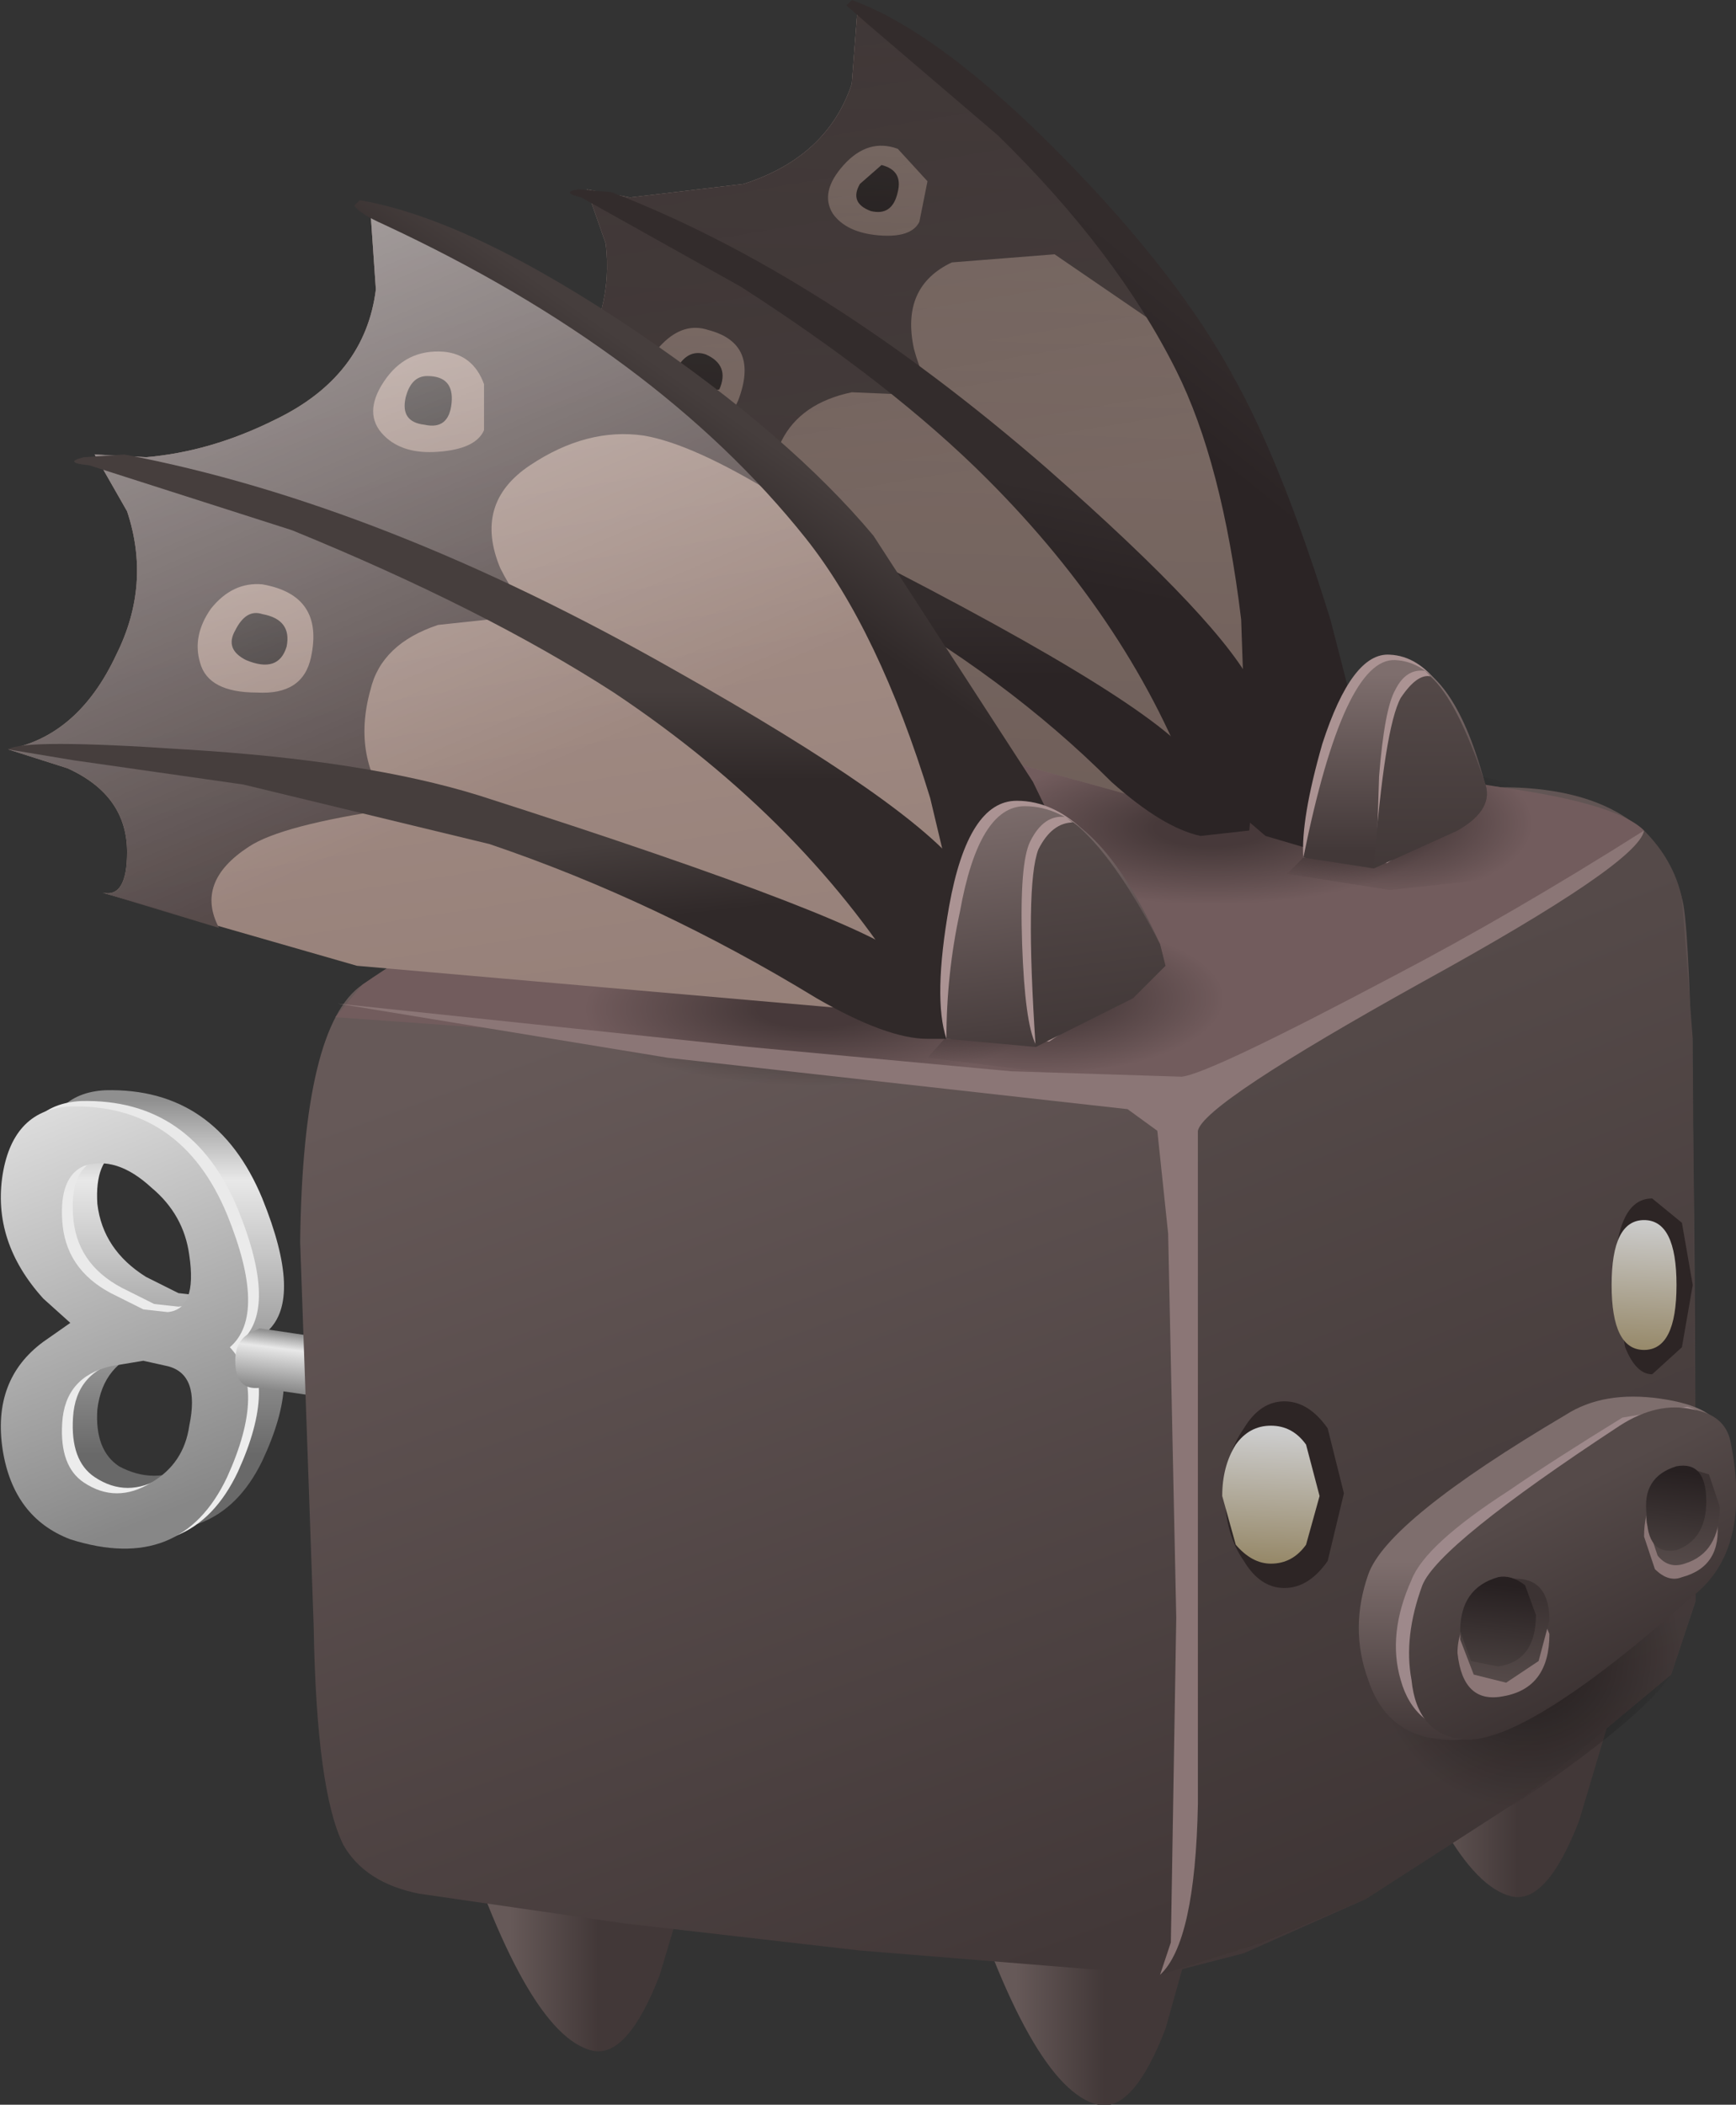 <?xml version="1.0" encoding="UTF-8" standalone="no"?>
<svg xmlns:xlink="http://www.w3.org/1999/xlink" height="38.9px" width="32.1px" xmlns="http://www.w3.org/2000/svg">
  <rect width="100%" height="100%" fill="#333333" stroke="none"/>
  <g transform="matrix(1.0, 0.0, 0.0, 1.0, 0.0, 0.0)">
    <use height="41.7" id="cubimal" transform="matrix(1.0, 0.0, 0.0, 1.0, -3.9, -1.2)" width="37.35" xlink:href="#sprite0"/>
  </g>
  <defs>
    <g id="sprite0" transform="matrix(1.0, 0.0, 0.0, 1.0, 4.3, 13.45)">
      <use height="38.9" transform="matrix(1.0, 0.0, 0.0, 1.0, -0.4, -12.25)" width="32.1" xlink:href="#sprite1"/>
    </g>
    <g id="sprite1" transform="matrix(1.0, 0.0, 0.0, 1.0, 0.0, 12.2)">
      <use height="8.45" transform="matrix(1.0, 0.0, 0.0, 1.0, 0.0, 7.95)" width="10.2" xlink:href="#sprite2"/>
      <use height="38.9" transform="matrix(1.0, 0.0, 0.0, 1.0, 0.1, -12.2)" width="32.0" xlink:href="#sprite6"/>
    </g>
    <g id="sprite2" transform="matrix(1.0, 0.0, 0.0, 1.0, 0.0, 0.0)">
      <use height="8.15" transform="matrix(1.0, 0.0, 0.0, 1.0, 0.7, 0.0)" width="4.55" xlink:href="#sprite3"/>
      <use height="8.15" transform="matrix(1.0, 0.0, 0.0, 1.0, 0.2, 0.2)" width="4.6" xlink:href="#sprite4"/>
      <use height="8.15" transform="matrix(1.0, 0.0, 0.0, 1.0, 0.0, 0.3)" width="4.6" xlink:href="#sprite5"/>
      <use height="1.9" transform="matrix(1.0, 0.0, 0.0, 1.0, 4.35, 4.4)" width="5.85" xlink:href="#shape3"/>
    </g>
    <g id="sprite3" transform="matrix(1.0, 0.0, 0.0, 1.0, 0.0, 0.0)">
      <use height="8.15" transform="matrix(1.0, 0.0, 0.0, 1.0, 0.0, 0.0)" width="4.55" xlink:href="#shape0"/>
    </g>
    <g id="shape0" transform="matrix(1.0, 0.0, 0.0, 1.0, 0.0, 0.0)">
      <path d="M3.5 5.9 Q3.6 5.0 3.05 4.75 L2.6 4.7 2.0 4.8 Q1.2 5.05 1.1 5.9 1.05 6.65 1.5 6.95 2.15 7.3 2.8 6.95 3.4 6.6 3.5 5.9 M0.05 1.25 Q0.2 0.05 1.25 0.0 3.3 -0.05 4.15 2.0 4.9 3.85 4.25 4.45 4.9 5.25 4.15 6.85 3.3 8.6 1.25 7.95 0.2 7.6 0.05 6.35 -0.15 5.05 0.8 4.35 L1.25 4.0 0.8 3.55 Q-0.15 2.5 0.05 1.25 M3.5 2.75 Q3.4 2.0 2.8 1.5 2.15 0.9 1.5 1.1 1.05 1.3 1.1 2.1 1.2 2.95 2.0 3.45 L2.6 3.75 3.05 3.8 Q3.6 3.75 3.5 2.75" fill="url(#gradient0)" fill-rule="evenodd" stroke="none"/>
    </g>
    <linearGradient gradientTransform="matrix(0.0, 0.004, 0.004, 0.0, 2.25, 3.45)" gradientUnits="userSpaceOnUse" id="gradient0" spreadMethod="pad" x1="-819.2" x2="819.2">
      <stop offset="0.0" stop-color="#8f8f8f"/>
      <stop offset="0.227" stop-color="#e8e8e8"/>
      <stop offset="1.0" stop-color="#696969"/>
    </linearGradient>
    <g id="sprite4" transform="matrix(1.0, 0.0, 0.0, 1.0, 0.0, 0.0)">
      <use height="8.15" transform="matrix(1.0, 0.0, 0.0, 1.0, 0.0, 0.0)" width="4.6" xlink:href="#shape1"/>
    </g>
    <g id="shape1" transform="matrix(1.0, 0.0, 0.0, 1.0, 0.0, 0.0)">
      <path d="M2.05 4.8 Q1.2 5.0 1.15 5.85 1.1 6.65 1.55 6.95 2.15 7.35 2.8 6.95 3.4 6.6 3.5 5.9 3.65 5.0 3.1 4.8 L2.65 4.7 2.05 4.8 M0.05 1.25 Q0.25 0.05 1.3 0.0 3.35 -0.05 4.2 2.0 4.95 3.85 4.25 4.45 4.95 5.2 4.2 6.85 3.35 8.65 1.3 8.0 0.25 7.6 0.05 6.35 -0.15 5.05 0.8 4.35 L1.3 4.0 0.8 3.55 Q-0.15 2.5 0.05 1.25 M1.55 1.1 Q1.1 1.3 1.15 2.1 1.2 3.0 2.05 3.45 L2.65 3.75 3.1 3.8 Q3.65 3.75 3.5 2.75 3.4 2.0 2.8 1.5 2.15 0.9 1.55 1.1" fill="url(#gradient1)" fill-rule="evenodd" stroke="none"/>
    </g>
    <linearGradient gradientTransform="matrix(0.002, 0.005, 0.005, -0.002, 1.85, 3.25)" gradientUnits="userSpaceOnUse" id="gradient1" spreadMethod="pad" x1="-819.2" x2="819.2">
      <stop offset="0.0" stop-color="#e8e8e8"/>
      <stop offset="1.0" stop-color="#ededed"/>
    </linearGradient>
    <g id="sprite5" transform="matrix(1.0, 0.0, 0.0, 1.0, 0.0, 0.0)">
      <use height="8.15" transform="matrix(1.0, 0.0, 0.0, 1.0, 0.0, 0.0)" width="4.6" xlink:href="#shape2"/>
    </g>
    <g id="shape2" transform="matrix(1.0, 0.0, 0.0, 1.0, 0.0, 0.0)">
      <path d="M2.05 4.8 Q1.2 5.0 1.15 5.85 1.1 6.65 1.55 6.95 2.15 7.35 2.8 6.95 3.4 6.6 3.5 5.9 3.7 4.95 3.1 4.8 L2.65 4.7 2.05 4.8 M0.05 1.25 Q0.25 0.05 1.3 0.0 3.35 -0.05 4.2 2.0 4.95 3.85 4.25 4.45 4.95 5.2 4.2 6.85 3.35 8.65 1.3 8.0 0.25 7.6 0.05 6.35 -0.15 5.05 0.8 4.35 L1.3 4.0 0.8 3.55 Q-0.15 2.5 0.05 1.25 M3.5 2.75 Q3.4 2.0 2.8 1.5 2.15 0.9 1.55 1.1 1.1 1.3 1.15 2.1 1.2 3.0 2.05 3.45 L2.65 3.75 3.1 3.8 Q3.65 3.75 3.5 2.75" fill="url(#gradient2)" fill-rule="evenodd" stroke="none"/>
    </g>
    <linearGradient gradientTransform="matrix(0.002, 0.005, 0.005, -0.002, 1.85, 3.25)" gradientUnits="userSpaceOnUse" id="gradient2" spreadMethod="pad" x1="-819.2" x2="819.2">
      <stop offset="0.0" stop-color="#e8e8e8"/>
      <stop offset="1.0" stop-color="#878787"/>
    </linearGradient>
    <g id="shape3" transform="matrix(1.0, 0.0, 0.0, 1.0, -4.35, -4.4)">
      <path d="M10.2 6.3 L4.8 5.5 Q4.35 5.55 4.35 5.0 4.35 4.65 4.6 4.5 L4.8 4.4 10.2 5.2 10.2 6.3" fill="url(#gradient3)" fill-rule="evenodd" stroke="none"/>
    </g>
    <linearGradient gradientTransform="matrix(-1.0E-4, 8.0E-4, 8.0E-4, 1.0E-4, 7.3, 5.4)" gradientUnits="userSpaceOnUse" id="gradient3" spreadMethod="pad" x1="-819.2" x2="819.2">
      <stop offset="0.0" stop-color="#8f8f8f"/>
      <stop offset="0.227" stop-color="#e8e8e8"/>
      <stop offset="1.0" stop-color="#696969"/>
    </linearGradient>
    <g id="sprite6" transform="matrix(1.0, 0.0, 0.0, 1.0, 5.9, 12.2)">
      <use height="38.9" transform="matrix(1.0, 0.0, 0.0, 1.0, -5.9, -12.2)" width="32.0" xlink:href="#shape4"/>
    </g>
    <g id="shape4" transform="matrix(1.0, 0.0, 0.0, 1.0, 5.9, 12.2)">
      <path d="M2.35 21.1 L7.05 21.45 6.2 24.3 Q5.6 25.85 4.95 25.7 3.7 25.4 2.35 21.1" fill="url(#gradient4)" fill-rule="evenodd" stroke="none"/>
      <path d="M11.7 22.1 L16.35 22.45 15.55 25.3 Q14.95 26.85 14.3 26.7 13.05 26.4 11.7 22.1" fill="url(#gradient5)" fill-rule="evenodd" stroke="none"/>
      <path d="M19.35 18.25 L24.05 18.6 23.2 21.45 Q22.6 23.0 21.95 22.85 20.7 22.55 19.35 18.25" fill="url(#gradient6)" fill-rule="evenodd" stroke="none"/>
      <path d="M21.75 2.35 Q24.55 2.35 25.1 4.4 25.35 5.2 25.35 15.95 L25.35 17.4 24.9 18.75 22.2 21.0 19.25 22.9 17.0 23.9 15.45 24.3 9.9 23.85 5.55 23.35 1.75 22.8 Q0.75 22.6 0.35 21.9 -0.15 20.9 -0.2 17.85 L-0.45 10.75 Q-0.4 6.75 0.7 6.0 2.15 5.0 5.3 3.3 9.1 1.2 10.2 1.15 L16.0 1.7 21.75 2.35" fill="url(#gradient7)" fill-rule="evenodd" stroke="none"/>
      <path d="M25.1 4.4 L25.3 7.0 25.35 15.95 25.35 17.4 24.9 18.75 22.2 21.0 19.25 22.9 17.35 23.7 15.45 24.3 Q15.95 23.3 15.9 22.15 L15.8 8.15 15.9 8.0 18.65 6.5 22.15 4.65 24.4 3.15 Q24.95 3.7 25.1 4.4" fill="url(#gradient8)" fill-rule="evenodd" stroke="none"/>
      <path d="M22.9 4.35 L19.0 6.35 Q16.2 7.7 15.9 8.0 L7.2 7.1 0.2 6.6 0.7 6.0 Q2.15 5.0 5.3 3.3 9.1 1.2 10.2 1.15 13.6 1.0 21.75 2.35 23.9 2.65 24.4 3.15 L22.9 4.35" fill="#725c5d" fill-rule="evenodd" stroke="none"/>
      <path d="M21.35 3.1 Q21.35 3.85 19.9 4.35 L16.4 4.85 12.85 4.35 Q11.4 3.85 11.4 3.1 11.4 2.4 12.85 1.9 L16.4 1.4 19.9 1.9 Q21.35 2.4 21.35 3.1" fill="url(#gradient9)" fill-rule="evenodd" stroke="none"/>
      <path d="M14.05 6.45 Q14.05 7.15 12.6 7.7 L9.05 8.2 5.55 7.7 Q4.1 7.15 4.1 6.45 4.1 5.75 5.55 5.2 7.0 4.7 9.05 4.7 11.1 4.7 12.6 5.2 14.05 5.75 14.05 6.45" fill="url(#gradient10)" fill-rule="evenodd" stroke="none"/>
      <path d="M17.45 2.65 L17.3 2.85 15.1 2.55 7.5 0.45 7.1 0.3 3.7 -1.45 Q4.05 -1.3 4.2 -2.05 4.35 -3.0 3.5 -3.65 L2.65 -4.1 3.3 -4.25 Q4.05 -4.6 4.6 -5.35 5.35 -6.45 5.2 -7.7 L4.85 -8.7 5.65 -8.55 7.75 -8.8 Q9.3 -9.3 9.75 -10.65 L9.85 -11.95 12.05 -10.25 Q14.6 -7.95 16.2 -4.7 17.15 -2.8 17.45 0.05 17.75 2.65 17.45 2.65" fill="url(#gradient11)" fill-rule="evenodd" stroke="none"/>
      <path d="M11.7 -10.6 Q13.85 -8.75 15.4 -6.2 L13.5 -7.5 11.6 -7.35 Q10.65 -6.9 10.9 -5.75 11.05 -5.2 11.35 -4.7 L10.95 -4.9 9.75 -4.95 Q8.8 -4.75 8.45 -4.05 8.15 -3.4 8.3 -2.65 L8.45 -2.05 6.15 -1.85 Q5.2 -1.4 5.4 -0.55 L3.7 -1.45 Q4.05 -1.3 4.2 -2.05 4.35 -3.0 3.5 -3.65 L2.65 -4.1 3.3 -4.25 Q4.05 -4.6 4.6 -5.35 5.35 -6.45 5.2 -7.7 L4.85 -8.7 5.65 -8.55 7.75 -8.8 Q9.3 -9.3 9.75 -10.65 L9.85 -11.95 11.7 -10.6" fill="url(#gradient12)" fill-rule="evenodd" stroke="none"/>
      <path d="M10.6 -9.45 L11.15 -8.85 11.0 -8.1 Q10.85 -7.8 10.25 -7.85 9.65 -7.9 9.4 -8.25 9.15 -8.65 9.6 -9.15 10.05 -9.65 10.6 -9.45" fill="url(#gradient13)" fill-rule="evenodd" stroke="none"/>
      <path d="M7.1 -6.1 Q8.05 -5.85 7.65 -4.8 7.4 -4.2 6.65 -4.35 5.95 -4.5 5.9 -5.0 5.85 -5.45 6.25 -5.85 6.65 -6.25 7.1 -6.1" fill="url(#gradient14)" fill-rule="evenodd" stroke="none"/>
      <path d="M10.1 -8.3 Q9.7 -8.45 9.9 -8.8 L10.3 -9.15 Q10.7 -9.05 10.6 -8.65 10.5 -8.2 10.1 -8.3" fill="url(#gradient15)" fill-rule="evenodd" stroke="none"/>
      <path d="M7.05 -5.65 Q7.5 -5.45 7.3 -5.0 L6.6 -4.95 Q6.3 -5.15 6.55 -5.45 6.75 -5.75 7.05 -5.65" fill="url(#gradient16)" fill-rule="evenodd" stroke="none"/>
      <path d="M17.45 2.65 L17.3 2.85 15.1 2.55 7.5 0.45 7.1 0.3 3.7 -1.45 Q4.05 -1.3 4.2 -2.05 4.35 -3.0 3.5 -3.65 L2.65 -4.1 3.3 -4.25 Q4.05 -4.6 4.6 -5.35 5.35 -6.45 5.2 -7.7 L4.85 -8.7 5.65 -8.55 7.75 -8.8 Q9.3 -9.3 9.75 -10.65 L9.85 -11.95 12.05 -10.25 Q14.6 -7.95 16.2 -4.7 17.15 -2.8 17.45 0.05 17.75 2.65 17.45 2.65" fill="url(#gradient17)" fill-rule="evenodd" stroke="none"/>
      <path d="M13.7 -9.25 Q15.8 -7.1 16.8 -5.25 17.7 -3.65 18.6 -0.75 L19.4 2.35 19.1 3.1 18.25 3.5 17.4 3.25 17.05 2.95 17.05 2.15 16.95 -0.75 Q16.6 -3.65 15.75 -5.35 14.65 -7.55 12.45 -9.7 L10.05 -11.75 9.65 -12.1 9.75 -12.2 Q11.4 -11.6 13.7 -9.25" fill="url(#gradient18)" fill-rule="evenodd" stroke="none"/>
      <path d="M16.15 1.95 L17.2 2.15 17.1 3.15 16.2 3.25 Q15.5 3.1 14.55 2.25 12.6 0.3 9.9 -1.2 7.6 -2.55 3.65 -3.75 2.45 -4.0 2.65 -4.1 L5.4 -3.6 Q8.2 -2.9 9.85 -2.0 15.55 0.9 16.15 1.95" fill="url(#gradient19)" fill-rule="evenodd" stroke="none"/>
      <path d="M13.35 -3.55 Q16.65 -0.65 17.2 0.55 17.85 1.9 17.7 2.65 17.6 3.0 16.9 2.85 16.2 2.75 16.1 2.5 14.95 -0.65 12.25 -3.35 10.5 -5.1 7.7 -6.9 L4.75 -8.55 Q4.35 -8.65 4.7 -8.7 L5.3 -8.65 Q9.2 -7.15 13.35 -3.55" fill="url(#gradient20)" fill-rule="evenodd" stroke="none"/>
      <path d="M12.5 6.15 L12.35 6.4 9.75 6.45 0.6 5.65 -4.1 4.3 Q-3.65 4.4 -3.65 3.55 -3.65 2.5 -4.75 2.0 L-5.85 1.65 Q-4.55 1.4 -3.85 -0.1 -3.2 -1.4 -3.65 -2.75 L-4.25 -3.8 -3.3 -3.75 Q-2.1 -3.85 -0.9 -4.45 0.75 -5.25 0.95 -6.85 L0.85 -8.3 3.7 -6.9 Q7.05 -4.8 9.6 -1.6 11.05 0.25 12.0 3.3 12.85 6.05 12.5 6.15" fill="url(#gradient21)" fill-rule="evenodd" stroke="none"/>
      <path d="M0.95 -6.85 L0.85 -8.3 3.2 -7.15 Q6.05 -5.55 8.35 -3.05 6.8 -4.0 5.9 -4.15 4.85 -4.3 3.8 -3.6 2.75 -2.9 3.25 -1.7 3.55 -1.1 4.0 -0.65 L3.5 -0.8 2.1 -0.65 Q1.05 -0.3 0.85 0.55 0.5 1.8 1.25 2.75 -0.8 3.05 -1.4 3.45 -2.4 4.1 -1.95 4.95 L-4.1 4.3 Q-3.65 4.4 -3.65 3.55 -3.65 2.5 -4.75 2.0 L-5.85 1.65 Q-4.55 1.4 -3.85 -0.1 -3.2 -1.4 -3.65 -2.75 L-4.25 -3.8 -3.3 -3.75 Q-2.1 -3.85 -0.9 -4.45 0.75 -5.25 0.95 -6.85" fill="url(#gradient22)" fill-rule="evenodd" stroke="none"/>
      <path d="M2.2 -5.7 Q2.75 -5.65 2.95 -5.1 L2.95 -4.25 Q2.8 -3.9 2.1 -3.85 1.45 -3.8 1.1 -4.15 0.7 -4.55 1.1 -5.15 1.5 -5.75 2.2 -5.7" fill="url(#gradient23)" fill-rule="evenodd" stroke="none"/>
      <path d="M-1.15 -1.4 Q0.0 -1.2 -0.25 -0.05 -0.4 0.65 -1.25 0.6 -2.15 0.6 -2.3 0.05 -2.45 -0.45 -2.1 -0.95 -1.7 -1.45 -1.15 -1.4" fill="url(#gradient24)" fill-rule="evenodd" stroke="none"/>
      <path d="M1.9 -5.25 Q2.4 -5.25 2.35 -4.75 2.3 -4.25 1.85 -4.35 1.4 -4.4 1.5 -4.85 1.6 -5.25 1.9 -5.25" fill="url(#gradient25)" fill-rule="evenodd" stroke="none"/>
      <path d="M-1.15 -0.85 Q-0.6 -0.75 -0.7 -0.25 -0.85 0.25 -1.45 0.0 -1.85 -0.2 -1.65 -0.55 -1.45 -0.95 -1.15 -0.85" fill="url(#gradient26)" fill-rule="evenodd" stroke="none"/>
      <path d="M12.5 6.15 L12.35 6.4 9.75 6.45 0.6 5.65 -4.1 4.3 Q-3.65 4.4 -3.65 3.55 -3.65 2.5 -4.75 2.0 L-5.85 1.65 Q-4.55 1.4 -3.85 -0.1 -3.2 -1.4 -3.65 -2.75 L-4.25 -3.8 -3.3 -3.75 Q-2.1 -3.85 -0.9 -4.45 0.75 -5.25 0.95 -6.85 L0.85 -8.3 3.7 -6.9 Q7.05 -4.8 9.6 -1.6 11.05 0.25 12.0 3.3 12.85 6.05 12.5 6.15" fill="url(#gradient27)" fill-rule="evenodd" stroke="none"/>
      <path d="M13.1 2.25 L14.65 5.45 Q14.75 5.85 14.45 6.25 L13.6 6.9 12.55 6.8 12.1 6.55 11.95 5.7 11.2 2.55 Q10.25 -0.55 8.9 -2.25 6.15 -5.7 1.1 -8.05 0.65 -8.25 0.55 -8.4 L0.65 -8.5 Q2.7 -8.15 5.8 -6.05 8.6 -4.15 10.15 -2.3 L13.1 2.25" fill="url(#gradient28)" fill-rule="evenodd" stroke="none"/>
      <path d="M10.85 5.6 L12.1 5.65 12.15 6.75 11.8 7.0 11.15 7.0 Q10.4 7.0 9.1 6.25 6.15 4.45 3.05 3.4 L-1.5 2.3 -4.65 1.85 -5.85 1.65 Q-5.55 1.45 -2.6 1.65 0.75 1.85 2.85 2.5 10.2 4.85 10.85 5.6" fill="url(#gradient29)" fill-rule="evenodd" stroke="none"/>
      <path d="M11.8 3.9 Q12.85 5.25 12.75 6.1 12.7 6.5 11.9 6.5 L10.9 6.25 Q8.95 3.0 5.35 0.6 2.95 -0.95 -0.6 -2.4 L-4.35 -3.6 Q-4.85 -3.65 -4.45 -3.75 L-3.7 -3.8 Q1.05 -2.9 6.5 0.2 10.85 2.65 11.8 3.9" fill="url(#gradient30)" fill-rule="evenodd" stroke="none"/>
      <path d="M20.25 1.9 L22.3 2.35 Q23.15 2.7 23.05 3.2 23.0 3.7 22.0 4.0 L19.7 4.25 17.8 3.95 19.45 2.3 19.55 2.1 20.25 1.9" fill="url(#gradient31)" fill-rule="evenodd" stroke="none"/>
      <path d="M18.1 3.65 Q18.05 2.95 18.45 1.55 19.0 -0.15 19.7 -0.1 20.75 -0.05 21.3 2.1 21.5 2.6 20.8 3.0 L19.25 3.7 18.1 3.65" fill="#ab9393" fill-rule="evenodd" stroke="none"/>
      <path d="M18.1 3.65 Q18.85 -0.05 19.8 0.0 20.85 0.05 21.45 2.25 21.65 2.75 20.95 3.15 L19.4 3.85 18.1 3.65" fill="url(#gradient32)" fill-rule="evenodd" stroke="none"/>
      <path d="M19.65 3.75 L19.45 3.75 19.5 2.15 Q19.6 0.9 19.8 0.55 20.0 0.15 20.35 0.2 20.85 0.65 21.35 2.15 21.45 2.65 20.8 3.0 L19.65 3.75" fill="#ab9393" fill-rule="evenodd" stroke="none"/>
      <path d="M20.95 3.15 L19.4 3.85 Q19.6 1.25 19.9 0.7 20.2 0.25 20.45 0.3 20.95 0.75 21.45 2.25 21.65 2.75 20.95 3.15" fill="url(#gradient33)" fill-rule="evenodd" stroke="none"/>
      <path d="M13.85 4.85 Q15.4 4.9 16.45 5.3 17.55 5.7 17.55 6.25 17.55 6.8 16.4 7.25 L13.6 7.65 11.15 7.35 12.9 5.4 13.05 5.1 13.85 4.85" fill="url(#gradient34)" fill-rule="evenodd" stroke="none"/>
      <path d="M11.5 7.0 Q11.25 6.25 11.55 4.55 11.9 2.6 12.8 2.6 14.2 2.6 15.2 5.05 15.55 5.6 14.7 6.1 L12.95 7.0 11.5 7.0" fill="#ab9393" fill-rule="evenodd" stroke="none"/>
      <path d="M11.5 7.0 Q11.5 5.8 11.75 4.65 12.1 2.7 12.95 2.7 14.3 2.7 15.45 5.25 L15.55 5.65 14.95 6.25 13.15 7.15 11.5 7.0" fill="url(#gradient35)" fill-rule="evenodd" stroke="none"/>
      <path d="M15.25 5.1 Q15.6 5.65 14.75 6.15 L13.4 7.05 13.25 7.05 13.15 7.1 Q12.95 6.7 12.9 5.25 12.85 3.75 13.05 3.35 13.3 2.85 13.7 2.9 14.45 3.45 15.25 5.1" fill="#ab9393" fill-rule="evenodd" stroke="none"/>
      <path d="M14.95 6.25 L13.15 7.15 Q12.95 4.15 13.2 3.5 13.45 3.0 13.85 3.0 14.6 3.6 15.45 5.25 L15.55 5.65 14.95 6.25" fill="url(#gradient36)" fill-rule="evenodd" stroke="none"/>
      <path d="M25.35 14.5 L25.35 17.4 24.9 18.75 Q24.2 19.8 20.55 22.1 18.9 21.95 18.3 20.85 17.7 19.7 18.7 18.1 19.75 16.5 21.8 15.45 23.55 14.5 25.35 14.5" fill="url(#gradient37)" fill-rule="evenodd" stroke="none"/>
      <path d="M22.95 13.95 Q23.65 13.5 24.7 13.65 25.75 13.8 25.85 14.3 26.2 15.6 24.3 17.1 L22.75 18.75 Q21.7 19.9 21.05 19.95 19.7 20.05 19.3 18.85 18.95 17.9 19.3 16.9 19.65 15.9 22.95 13.95" fill="url(#gradient38)" fill-rule="evenodd" stroke="none"/>
      <path d="M24.0 14.0 L25.2 13.8 Q25.7 13.95 25.85 14.5 25.95 15.1 25.45 16.3 L25.1 17.2 Q22.2 20.0 21.1 19.85 20.15 19.75 19.9 18.85 19.65 18.0 20.1 17.0 20.35 16.35 21.9 15.35 22.7 14.8 24.0 14.0" fill="#9e898b" fill-rule="evenodd" stroke="none"/>
      <path d="M23.95 14.15 Q24.65 13.7 25.3 13.85 25.9 13.95 26.0 14.45 26.4 16.45 25.3 17.3 22.2 20.05 21.05 19.95 20.2 19.85 20.1 18.85 19.95 18.05 20.3 17.1 20.6 16.35 23.95 14.15" fill="url(#gradient39)" fill-rule="evenodd" stroke="none"/>
      <path d="M22.65 18.0 Q22.65 19.0 21.8 19.15 21.05 19.3 20.95 18.35 20.95 17.95 21.2 17.65 21.45 17.3 21.8 17.25 L22.4 17.4 22.65 18.0" fill="#8b7676" fill-rule="evenodd" stroke="none"/>
      <path d="M22.65 17.75 L22.45 18.5 21.85 18.9 21.25 18.75 21.0 18.1 Q21.0 17.7 21.25 17.4 L21.8 17.0 Q22.65 16.85 22.65 17.75" fill="url(#gradient40)" fill-rule="evenodd" stroke="none"/>
      <path d="M22.4 17.65 Q22.4 18.5 21.7 18.6 L21.2 18.5 21.0 17.95 Q21.0 17.15 21.7 16.95 21.95 16.9 22.2 17.1 L22.4 17.65" fill="url(#gradient41)" fill-rule="evenodd" stroke="none"/>
      <path d="M25.75 15.9 Q25.85 16.75 25.1 16.95 24.85 17.05 24.6 16.8 L24.4 16.2 Q24.4 15.35 25.05 15.15 L25.55 15.3 25.75 15.9" fill="#8b7676" fill-rule="evenodd" stroke="none"/>
      <path d="M25.8 15.65 Q25.8 16.5 25.15 16.7 24.85 16.8 24.65 16.55 L24.45 15.95 Q24.35 15.1 25.1 14.9 L25.6 15.05 25.8 15.65" fill="url(#gradient42)" fill-rule="evenodd" stroke="none"/>
      <path d="M25.55 15.55 Q25.55 16.25 25.0 16.45 24.45 16.55 24.45 15.8 24.35 15.1 25.0 14.9 25.55 14.8 25.55 15.55" fill="url(#gradient43)" fill-rule="evenodd" stroke="none"/>
      <path d="M18.85 15.4 L18.55 16.65 Q18.2 17.15 17.75 17.15 17.3 17.15 17.0 16.65 16.65 16.15 16.65 15.4 16.65 14.7 17.0 14.2 17.3 13.7 17.75 13.7 18.2 13.7 18.55 14.2 L18.85 15.4" fill="#2d2525" fill-rule="evenodd" stroke="none"/>
      <path d="M18.4 15.45 L18.15 16.35 Q17.9 16.7 17.5 16.7 17.15 16.7 16.85 16.35 L16.6 15.45 Q16.6 14.9 16.85 14.5 17.1 14.15 17.5 14.15 17.9 14.15 18.15 14.5 L18.4 15.45" fill="url(#gradient44)" fill-rule="evenodd" stroke="none"/>
      <path d="M25.3 11.55 L25.1 12.7 24.55 13.2 Q24.25 13.2 24.05 12.7 L23.85 11.55 Q23.85 9.95 24.55 9.95 L25.1 10.4 25.3 11.55" fill="#2d2525" fill-rule="evenodd" stroke="none"/>
      <path d="M25.0 11.55 Q25.0 12.75 24.4 12.75 23.8 12.75 23.8 11.55 23.8 10.35 24.4 10.35 25.0 10.35 25.0 11.55" fill="url(#gradient45)" fill-rule="evenodd" stroke="none"/>
      <path d="M24.4 3.15 Q24.3 3.75 20.3 5.95 16.25 8.2 16.15 8.7 L16.15 21.15 Q16.1 23.7 15.45 24.3 L15.65 23.7 15.75 17.7 15.6 10.6 15.4 8.7 14.85 8.3 6.35 7.35 0.25 6.35 7.85 7.15 12.7 7.6 15.85 7.7 Q16.35 7.65 19.75 5.85 21.95 4.7 24.4 3.15" fill="#8b7676" fill-rule="evenodd" stroke="none"/>
    </g>
    <linearGradient gradientTransform="matrix(0.001, 0.0, 0.0, -0.001, 4.25, 23.35)" gradientUnits="userSpaceOnUse" id="gradient4" spreadMethod="pad" x1="-819.2" x2="819.2">
      <stop offset="0.0" stop-color="#665958"/>
      <stop offset="1.0" stop-color="#423838"/>
    </linearGradient>
    <linearGradient gradientTransform="matrix(0.001, 0.0, 0.0, -0.001, 13.6, 24.35)" gradientUnits="userSpaceOnUse" id="gradient5" spreadMethod="pad" x1="-819.2" x2="819.2">
      <stop offset="0.0" stop-color="#665958"/>
      <stop offset="1.0" stop-color="#423838"/>
    </linearGradient>
    <linearGradient gradientTransform="matrix(0.001, 0.0, 0.0, -0.001, 21.25, 20.55)" gradientUnits="userSpaceOnUse" id="gradient6" spreadMethod="pad" x1="-819.2" x2="819.2">
      <stop offset="0.0" stop-color="#665958"/>
      <stop offset="1.0" stop-color="#423838"/>
    </linearGradient>
    <linearGradient gradientTransform="matrix(0.004, 0.011, 0.011, -0.004, 13.0, 14.0)" gradientUnits="userSpaceOnUse" id="gradient7" spreadMethod="pad" x1="-819.2" x2="819.2">
      <stop offset="0.0" stop-color="#665958"/>
      <stop offset="1.0" stop-color="#423838"/>
    </linearGradient>
    <linearGradient gradientTransform="matrix(0.004, 0.01, 0.01, -0.004, 20.55, 14.95)" gradientUnits="userSpaceOnUse" id="gradient8" spreadMethod="pad" x1="-819.2" x2="819.2">
      <stop offset="0.0" stop-color="#554a49"/>
      <stop offset="1.0" stop-color="#3c3333"/>
    </linearGradient>
    <radialGradient cx="0" cy="0" gradientTransform="matrix(0.006, 0.0, 0.0, -0.002, 16.4, 3.1)" gradientUnits="userSpaceOnUse" id="gradient9" r="819.2" spreadMethod="pad">
      <stop offset="0.216" stop-color="#000000" stop-opacity="0.376"/>
      <stop offset="0.867" stop-color="#000000" stop-opacity="0.0"/>
    </radialGradient>
    <radialGradient cx="0" cy="0" gradientTransform="matrix(0.006, 0.0, 0.0, -0.002, 9.05, 6.45)" gradientUnits="userSpaceOnUse" id="gradient10" r="819.2" spreadMethod="pad">
      <stop offset="0.216" stop-color="#000000" stop-opacity="0.376"/>
      <stop offset="0.867" stop-color="#000000" stop-opacity="0.0"/>
    </radialGradient>
    <linearGradient gradientTransform="matrix(-4.0E-4, 0.011, 0.012, 4.0E-4, 10.15, -2.3)" gradientUnits="userSpaceOnUse" id="gradient11" spreadMethod="pad" x1="-819.2" x2="819.2">
      <stop offset="0.0" stop-color="#ad978f"/>
      <stop offset="1.0" stop-color="#8d7770"/>
    </linearGradient>
    <linearGradient gradientTransform="matrix(-7.0E-4, 0.023, 0.024, 8.0E-4, 8.7, 2.35)" gradientUnits="userSpaceOnUse" id="gradient12" spreadMethod="pad" x1="-819.2" x2="819.2">
      <stop offset="0.0" stop-color="#665958"/>
      <stop offset="1.0" stop-color="#423838"/>
    </linearGradient>
    <linearGradient gradientTransform="matrix(-1.0E-4, 0.003, 0.004, 1.0E-4, 10.2, -7.4)" gradientUnits="userSpaceOnUse" id="gradient13" spreadMethod="pad" x1="-819.2" x2="819.2">
      <stop offset="0.0" stop-color="#ad978f"/>
      <stop offset="1.0" stop-color="#8d7770"/>
    </linearGradient>
    <linearGradient gradientTransform="matrix(-1.0E-4, 0.004, 0.004, 1.0E-4, 6.8, -3.85)" gradientUnits="userSpaceOnUse" id="gradient14" spreadMethod="pad" x1="-819.2" x2="819.2">
      <stop offset="0.0" stop-color="#ad978f"/>
      <stop offset="1.0" stop-color="#8d7770"/>
    </linearGradient>
    <linearGradient gradientTransform="matrix(-1.0E-4, 0.002, 0.002, 1.0E-4, 10.2, -8.1)" gradientUnits="userSpaceOnUse" id="gradient15" spreadMethod="pad" x1="-819.2" x2="819.2">
      <stop offset="0.0" stop-color="#463e3d"/>
      <stop offset="1.0" stop-color="#302929"/>
    </linearGradient>
    <linearGradient gradientTransform="matrix(-1.0E-4, 0.002, 0.002, 1.0E-4, 6.85, -4.55)" gradientUnits="userSpaceOnUse" id="gradient16" spreadMethod="pad" x1="-819.2" x2="819.2">
      <stop offset="0.0" stop-color="#463e3d"/>
      <stop offset="1.0" stop-color="#302929"/>
    </linearGradient>
    <linearGradient gradientTransform="matrix(0.001, 0.006, 0.006, -0.001, 9.05, -7.5)" gradientUnits="userSpaceOnUse" id="gradient17" spreadMethod="pad" x1="-819.2" x2="819.2">
      <stop offset="0.0" stop-color="#000000" stop-opacity="0.349"/>
      <stop offset="1.0" stop-color="#000000" stop-opacity="0.247"/>
    </linearGradient>
    <linearGradient gradientTransform="matrix(-8.0E-4, 0.001, 0.001, 8.0E-4, 15.3, -5.9)" gradientUnits="userSpaceOnUse" id="gradient18" spreadMethod="pad" x1="-819.2" x2="819.2">
      <stop offset="0.0" stop-color="#332c2c"/>
      <stop offset="1.0" stop-color="#2b2425"/>
    </linearGradient>
    <linearGradient gradientTransform="matrix(0.0, 8.0E-4, 9.0E-4, 0.0, 9.9, -0.35)" gradientUnits="userSpaceOnUse" id="gradient19" spreadMethod="pad" x1="-819.2" x2="819.2">
      <stop offset="0.0" stop-color="#332c2c"/>
      <stop offset="1.0" stop-color="#2b2425"/>
    </linearGradient>
    <linearGradient gradientTransform="matrix(-2.0E-4, 0.001, 0.001, 2.0E-4, 11.1, -2.8)" gradientUnits="userSpaceOnUse" id="gradient20" spreadMethod="pad" x1="-819.2" x2="819.2">
      <stop offset="0.0" stop-color="#332c2c"/>
      <stop offset="1.0" stop-color="#2b2425"/>
    </linearGradient>
    <linearGradient gradientTransform="matrix(0.002, 0.013, 0.013, -0.002, 3.15, 2.15)" gradientUnits="userSpaceOnUse" id="gradient21" spreadMethod="pad" x1="-819.2" x2="819.2">
      <stop offset="0.0" stop-color="#ad978f"/>
      <stop offset="1.0" stop-color="#8d7770"/>
    </linearGradient>
    <linearGradient gradientTransform="matrix(0.004, 0.027, 0.027, -0.004, 2.4, 7.5)" gradientUnits="userSpaceOnUse" id="gradient22" spreadMethod="pad" x1="-819.2" x2="819.2">
      <stop offset="0.0" stop-color="#665958"/>
      <stop offset="1.0" stop-color="#423838"/>
    </linearGradient>
    <linearGradient gradientTransform="matrix(5.0E-4, 0.004, 0.004, -5.0E-4, 2.15, -3.4)" gradientUnits="userSpaceOnUse" id="gradient23" spreadMethod="pad" x1="-819.2" x2="819.2">
      <stop offset="0.0" stop-color="#ad978f"/>
      <stop offset="1.0" stop-color="#8d7770"/>
    </linearGradient>
    <linearGradient gradientTransform="matrix(6.0E-4, 0.004, 0.004, -6.0E-4, -1.05, 1.1)" gradientUnits="userSpaceOnUse" id="gradient24" spreadMethod="pad" x1="-819.2" x2="819.2">
      <stop offset="0.0" stop-color="#ad978f"/>
      <stop offset="1.0" stop-color="#8d7770"/>
    </linearGradient>
    <linearGradient gradientTransform="matrix(3.0E-4, 0.002, 0.002, -3.0E-4, 2.0, -4.15)" gradientUnits="userSpaceOnUse" id="gradient25" spreadMethod="pad" x1="-819.2" x2="819.2">
      <stop offset="0.0" stop-color="#463e3d"/>
      <stop offset="1.0" stop-color="#302929"/>
    </linearGradient>
    <linearGradient gradientTransform="matrix(3.0E-4, 0.002, 0.002, -3.0E-4, -1.1, 0.35)" gradientUnits="userSpaceOnUse" id="gradient26" spreadMethod="pad" x1="-819.2" x2="819.2">
      <stop offset="0.0" stop-color="#463e3d"/>
      <stop offset="1.0" stop-color="#302929"/>
    </linearGradient>
    <linearGradient gradientTransform="matrix(0.003, 0.007, 0.007, -0.003, 0.8, -3.3)" gradientUnits="userSpaceOnUse" id="gradient27" spreadMethod="pad" x1="-819.2" x2="819.2">
      <stop offset="0.0" stop-color="#ffffff" stop-opacity="0.478"/>
      <stop offset="1.0" stop-color="#ffffff" stop-opacity="0.0"/>
    </linearGradient>
    <linearGradient gradientTransform="matrix(-7.0E-4, 0.001, 0.001, 7.0E-4, 8.3, -2.75)" gradientUnits="userSpaceOnUse" id="gradient28" spreadMethod="pad" x1="-819.2" x2="819.2">
      <stop offset="0.0" stop-color="#463e3d"/>
      <stop offset="1.0" stop-color="#302929"/>
    </linearGradient>
    <linearGradient gradientTransform="matrix(1.0E-4, 9.0E-4, 9.0E-4, -1.0E-4, 3.2, 4.35)" gradientUnits="userSpaceOnUse" id="gradient29" spreadMethod="pad" x1="-819.2" x2="819.2">
      <stop offset="0.0" stop-color="#463e3d"/>
      <stop offset="1.0" stop-color="#302929"/>
    </linearGradient>
    <linearGradient gradientTransform="matrix(0.0, 0.001, 0.001, 0.0, 4.1, 1.4)" gradientUnits="userSpaceOnUse" id="gradient30" spreadMethod="pad" x1="-819.2" x2="819.2">
      <stop offset="0.0" stop-color="#463e3d"/>
      <stop offset="1.0" stop-color="#302929"/>
    </linearGradient>
    <radialGradient cx="0" cy="0" gradientTransform="matrix(0.004, 2.0E-4, 2.0E-4, -0.002, 19.5, 2.95)" gradientUnits="userSpaceOnUse" id="gradient31" r="819.2" spreadMethod="pad">
      <stop offset="0.216" stop-color="#000000" stop-opacity="0.376"/>
      <stop offset="0.867" stop-color="#000000" stop-opacity="0.0"/>
    </radialGradient>
    <linearGradient gradientTransform="matrix(2.0E-4, 0.002, 0.002, 0.0, 19.85, 1.9)" gradientUnits="userSpaceOnUse" id="gradient32" spreadMethod="pad" x1="-819.2" x2="819.2">
      <stop offset="0.0" stop-color="#7e6e6d"/>
      <stop offset="1.0" stop-color="#423838"/>
    </linearGradient>
    <linearGradient gradientTransform="matrix(3.0E-4, 0.003, 0.003, 0.0, 20.45, 2.55)" gradientUnits="userSpaceOnUse" id="gradient33" spreadMethod="pad" x1="-819.2" x2="819.2">
      <stop offset="0.0" stop-color="#554a49"/>
      <stop offset="1.0" stop-color="#3c3333"/>
    </linearGradient>
    <radialGradient cx="0" cy="0" gradientTransform="matrix(0.005, 0.0, 0.0, -0.002, 13.1, 6.25)" gradientUnits="userSpaceOnUse" id="gradient34" r="819.2" spreadMethod="pad">
      <stop offset="0.216" stop-color="#000000" stop-opacity="0.376"/>
      <stop offset="0.867" stop-color="#000000" stop-opacity="0.0"/>
    </radialGradient>
    <linearGradient gradientTransform="matrix(4.0E-4, 0.003, 0.003, -4.0E-4, 13.35, 4.9)" gradientUnits="userSpaceOnUse" id="gradient35" spreadMethod="pad" x1="-819.2" x2="819.2">
      <stop offset="0.0" stop-color="#7e6e6d"/>
      <stop offset="1.0" stop-color="#423838"/>
    </linearGradient>
    <linearGradient gradientTransform="matrix(4.0E-4, 0.003, 0.003, -4.0E-4, 14.25, 5.6)" gradientUnits="userSpaceOnUse" id="gradient36" spreadMethod="pad" x1="-819.2" x2="819.2">
      <stop offset="0.0" stop-color="#554a49"/>
      <stop offset="1.0" stop-color="#3c3333"/>
    </linearGradient>
    <radialGradient cx="0" cy="0" gradientTransform="matrix(0.004, 0.0, 0.0, -0.004, 22.25, 18.4)" gradientUnits="userSpaceOnUse" id="gradient37" r="819.2" spreadMethod="pad">
      <stop offset="0.216" stop-color="#000000" stop-opacity="0.376"/>
      <stop offset="0.867" stop-color="#000000" stop-opacity="0.0"/>
    </radialGradient>
    <linearGradient gradientTransform="matrix(0.0, 0.002, 0.002, 0.0, 22.55, 18.3)" gradientUnits="userSpaceOnUse" id="gradient38" spreadMethod="pad" x1="-819.2" x2="819.2">
      <stop offset="0.0" stop-color="#7e6e6d"/>
      <stop offset="1.0" stop-color="#423838"/>
    </linearGradient>
    <linearGradient gradientTransform="matrix(0.001, 0.002, 0.002, -0.001, 23.3, 17.2)" gradientUnits="userSpaceOnUse" id="gradient39" spreadMethod="pad" x1="-819.2" x2="819.2">
      <stop offset="0.0" stop-color="#554a49"/>
      <stop offset="1.0" stop-color="#3c3333"/>
    </linearGradient>
    <linearGradient gradientTransform="matrix(-2.0E-4, -0.001, -0.001, -1.0E-4, 21.8, 18.1)" gradientUnits="userSpaceOnUse" id="gradient40" spreadMethod="pad" x1="-819.2" x2="819.2">
      <stop offset="0.0" stop-color="#554a49"/>
      <stop offset="1.0" stop-color="#3c3333"/>
    </linearGradient>
    <linearGradient gradientTransform="matrix(-1.0E-4, -0.001, -9.0E-4, -1.0E-4, 21.7, 17.9)" gradientUnits="userSpaceOnUse" id="gradient41" spreadMethod="pad" x1="-819.2" x2="819.2">
      <stop offset="0.0" stop-color="#49403f"/>
      <stop offset="1.0" stop-color="#272021"/>
    </linearGradient>
    <linearGradient gradientTransform="matrix(-2.0E-4, -0.001, -0.001, -1.0E-4, 25.1, 15.95)" gradientUnits="userSpaceOnUse" id="gradient42" spreadMethod="pad" x1="-819.2" x2="819.2">
      <stop offset="0.0" stop-color="#554a49"/>
      <stop offset="1.0" stop-color="#3c3333"/>
    </linearGradient>
    <linearGradient gradientTransform="matrix(-1.0E-4, -0.001, -8.0E-4, -1.0E-4, 25.0, 15.8)" gradientUnits="userSpaceOnUse" id="gradient43" spreadMethod="pad" x1="-819.2" x2="819.2">
      <stop offset="0.0" stop-color="#49403f"/>
      <stop offset="1.0" stop-color="#272021"/>
    </linearGradient>
    <linearGradient gradientTransform="matrix(-1.0E-4, 0.002, 0.002, 1.0E-4, 17.45, 15.9)" gradientUnits="userSpaceOnUse" id="gradient44" spreadMethod="pad" x1="-819.2" x2="819.2">
      <stop offset="0.0" stop-color="#cccccc"/>
      <stop offset="0.859" stop-color="#8d7d58"/>
    </linearGradient>
    <linearGradient gradientTransform="matrix(-1.0E-4, 0.002, 0.002, 1.0E-4, 24.4, 12.0)" gradientUnits="userSpaceOnUse" id="gradient45" spreadMethod="pad" x1="-819.2" x2="819.2">
      <stop offset="0.0" stop-color="#cccccc"/>
      <stop offset="0.859" stop-color="#8d7d58"/>
    </linearGradient>
  </defs>
</svg>
